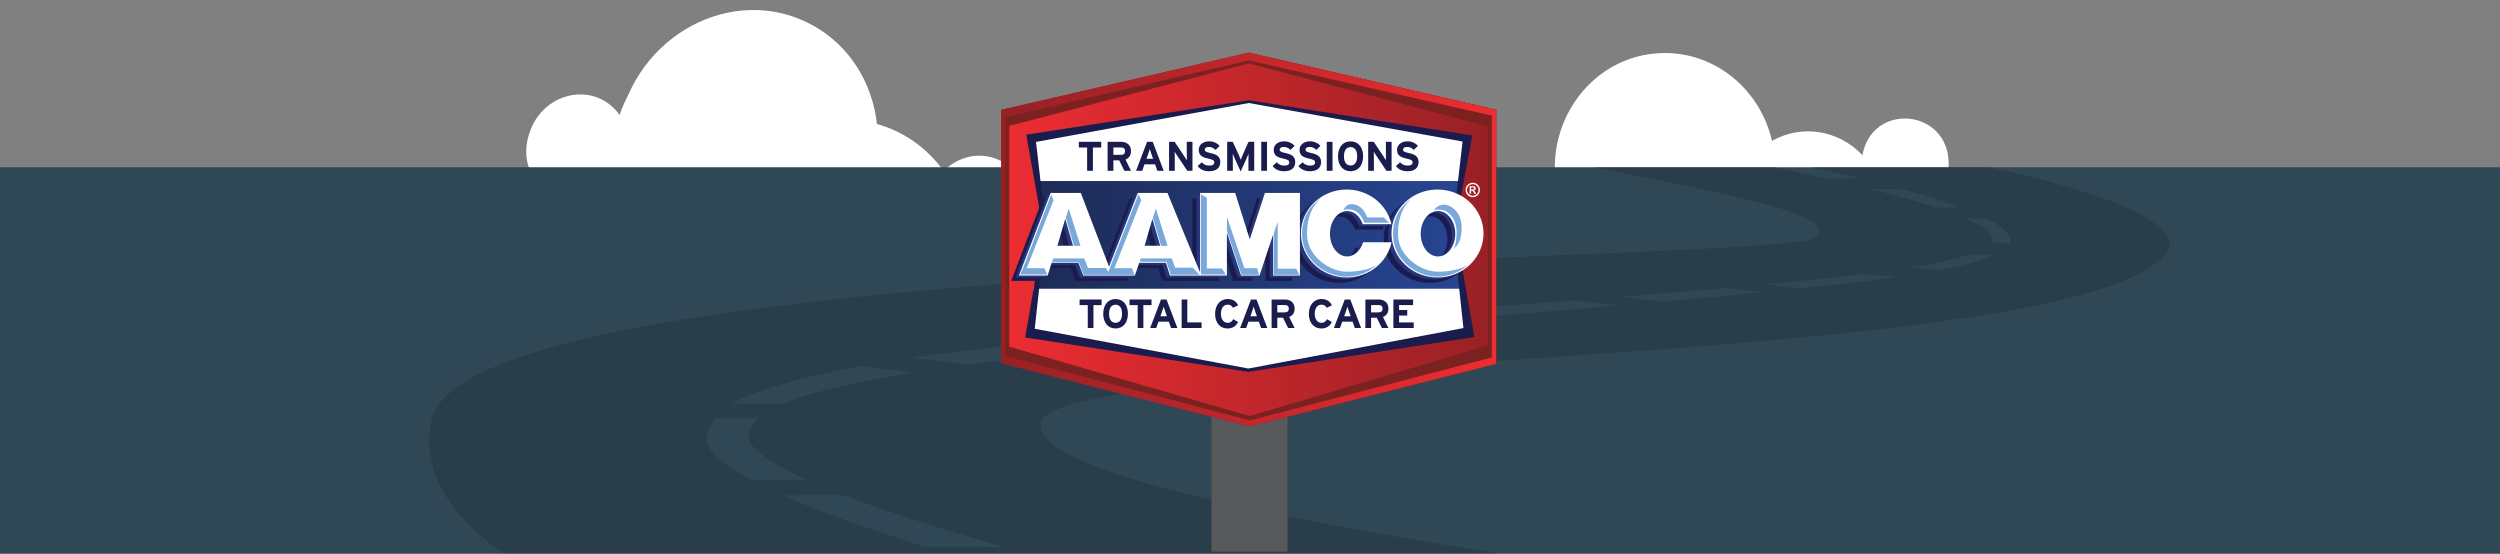 <svg xmlns="http://www.w3.org/2000/svg" xmlns:xlink="http://www.w3.org/1999/xlink" viewBox="0 0 2500 554"><rect x="0" y="0" width="2500" height="554" fill="#808080" stroke="none"/><defs><clipPath id="a"><polyline points="2227 553.357 379 553.357 379 167.252 2227 167.252" style="fill:none"/></clipPath><linearGradient id="b" x1="1003.136" y1="239.468" x2="1496.179" y2="239.468" gradientUnits="userSpaceOnUse"><stop offset="0" stop-color="#ed2d32"/><stop offset="1" stop-color="#972025"/></linearGradient><linearGradient id="c" x1="1001.072" y1="239.468" x2="1496.179" y2="239.468" gradientUnits="userSpaceOnUse"><stop offset="0" stop-color="#972025"/><stop offset="1" stop-color="#ed2d32"/></linearGradient><linearGradient id="d" x1="1035.673" y1="234.913" x2="1462.938" y2="234.913" gradientUnits="userSpaceOnUse"><stop offset="0" stop-color="#1e2b56"/><stop offset="1" stop-color="#264592"/></linearGradient></defs><title>frame8-sign</title><path d="M634.902,220.866c30.108,50.803,89.128,72.195,145.053,54.308-.121,33.156,16.786,64.501,46.79,80.114,43.707,22.759,98.644,3.515,122.706-42.996,1.193-2.296,2.213-4.642,3.207-6.99,20.799,35.398,70.664,30.675,89.558-5.854,29.882-57.768-44.387-107.306-84.591-56.377-10.254-40.078-44.858-66.661-85.111-65.643C889.332,116.966,864.779,52.388,810.082,23.918c-78.091-40.657-175.07,11.971-191.51,103.185-22.631-5.53-47.503,5.704-59.334,28.571C532.829,206.723,590.061,256.956,634.902,220.866Z" style="fill:#fff"/><path d="M943.589,170.956c-34.466-47.935-95.14-64.01-149.271-41.234-2.801-33.037-22.404-62.76-53.666-75.652-45.541-18.795-98.568,5.245-118.438,53.707-.987,2.392-1.795,4.82-2.579,7.247-23.837-33.415-73.09-24.29-88.692,13.772-24.675,60.192,53.668,102.95,89.228,48.656,13.746,39.012,50.557,62.423,90.562,57.84-11.423,61.717,18.725,123.865,75.716,147.374,81.368,33.574,173.33-27.446,181.668-119.761,23.029,3.501,46.815-9.894,56.584-33.72C1046.508,175.994,985.075,131.031,943.589,170.956Z" style="fill:#fff"/><path d="M1611.061,267.135c43.117,25.309,96.08,17.549,130.865-17.798,13.29,24.374,38.64,40.652,67.476,40.184,42.013-.671,75.509-36.621,74.81-80.307-.03-2.159-.211-4.285-.412-6.403,29.908,17.705,65.455-5.575,64.904-39.884-.87-54.258-76.645-61.089-86.288-7.747-23.877-25.33-60.596-31.081-90.418-14.339-11.772-51.042-56.276-88.664-108.848-87.816-75.062,1.203-126.661,78.353-102.196,151.808-19.229,4.936-33.377,23.062-33.034,44.54C1528.688,297.32,1591.947,311.432,1611.061,267.135Z" style="fill:#fff"/><polyline points="2503 553.357 0 553.357 0 167.252 2503 167.252" style="fill:#304856"/><g style="opacity:0.5"><g style="clip-path:url(#a)"><path d="M1244.61,633.368l122.213-.208c133.376,27.297,274.468,51.979,408.45,70.683l834.042-.218c-668.924-90.482-1566.793-185.514-1568.476-278.02-12.787-76.368,1085.599-52.098,1129.262-180.578-9.033-99.093-845.996-157.62-844.081-209.749-3.24-45.612,332.117-63.16,823.63-99.954-8.122.263-16.126.525-24.136.787-151.429,9.263-399.784,19.664-546.168,31.668-47.806,3.654-94.19,7.642-136.111,12.143L1424.011-22.007c45.977-4.761,97.924-8.675,152.55-12.84,173.465-13.253,372.695-21.253,522.804-28.181-668.333,22.125-934.652,40.995-936.14,99.899,1.848,84.431,661.714,147.964,655.856,193.936-.903,5.814-1.235,9.024-30.495,11.993-227.207,23.001-1305.165,20.735-1356.311,174.087-30.429,128.172,179.971,211.931,469.751,287.215l678.896-.2C1504.88,691.359,1378.279,665.313,1244.61,633.368ZM1991.223,256.127c-10.417,4.475-24.918,8.387-43.083,12.129-2.965.611-6.181,1.207-9.339,1.806l-29.095-2.536c11.626-1.835,22.331-3.719,31.863-5.686a245.633,245.633,0,0,0,25.007-6.463l26.381-.044C1992.375,255.6,1991.773,255.884,1991.223,256.127Zm-3.923-37.403c13.468,6.984,22.295,14.266,22.635,21.827a4.816,4.816,0,0,1-.331,2.557l-17.502.03a4.758,4.758,0,0,0,1.193-2.793c-.116-7.954-13.953-15.777-27.046-21.585Zm-85.368-29.711c22.869,6.152,42.91,12.276,59.285,18.408l-25.27.043c-16.537-5.408-36.052-10.931-57.855-16.485-2.5-.636-5.097-1.274-7.656-1.912ZM1408.745-20.368l19.446,1.952c-8.75.993-17.234,2.014-25.507,3.059l-17.415-2.212C1392.89-18.535,1400.692-19.471,1408.745-20.368Zm-34.836,4.296-.116.256,16.4,2.083q-13.831,1.851-26.54,3.815l-16.214-2.182Q1360.088-14.194,1373.909-16.072Zm-44.102,7.094c1.278-.247,2.636-.478,3.937-.72L1349.341-7.599c-5.764.979-11.385,1.972-16.684,2.995-3.554.687-6.971,1.387-10.289,2.096L1307.663-4.333Q1318.119-6.726,1329.807-8.978Zm-33.658,7.442,14.232,1.766c-10.264,2.49-19.194,5.087-26.957,7.746l-13.675-1.553Q1281.353,2.226,1296.148-1.536Zm-38.594,12.885c1.644-.76,3.424-1.5,5.215-2.239l13.352,1.516c-3.388,1.307-6.584,2.622-9.435,3.946a53.999,53.999,0,0,0-7.993,4.548l-12.303-1.071A66.727,66.727,0,0,1,1257.554,11.349Zm-15.619,10.478,12.02,1.047c-3.237,3.14-5.05,6.403-5.6,9.578l-13.065-.264A23.548,23.548,0,0,1,1241.935,21.828ZM1234.832,38.246a13.214,13.214,0,0,1-.041-1.953l13.634.276a11.018,11.018,0,0,0,.196,1.147,16.239,16.239,0,0,0,6.605,7.856,68.621,68.621,0,0,0,6.435,3.345l-18.501.231C1238.511,45.578,1235.182,41.975,1234.832,38.246Zm35.12,23.225a166.771,166.771,0,0,1-20.171-8.297l21.307-.265c2.061.791,4.223,1.591,6.537,2.402,7.365,2.577,16.023,5.242,25.775,7.981l-27.26.254C1274.031,62.852,1271.918,62.16,1269.952,61.471Zm19,6.064,29.205-.272q14.186,3.697,30.566,7.539l-32.085.296C1306.627,72.543,1297.365,70.023,1288.951,67.536Zm67.531,17.108c-6.872-1.558-13.448-3.096-19.859-4.624l33.642-.31c12.659,2.817,26.02,5.679,39.975,8.583l-35.8.333C1368.323,87.29,1362.298,85.961,1356.482,84.644Zm45.35,9.826,36.923-.344q22.376,4.506,46.141,9.12l-39.643.067Q1422.787,98.84,1401.832,94.47Zm78.486,15.731,40.304-.068q22.942,4.39,46.506,8.85l-40.759.069C1510.763,116.077,1495.376,113.126,1480.318,110.201Zm131.43,25.047q-22.407-4.256-44.68-8.469l40.835-.069q7.069,1.341,14.145,2.685,15.174,2.883,30.323,5.784ZM1711.949,154.611c-17.954-3.56-36.197-7.111-54.58-10.649l40.063-.068c18.096,3.539,35.954,7.091,53.431,10.65Zm48.01,9.705,37.412-.063c22.054,4.734,43.115,9.469,62.835,14.196l-34.38.058C1804.957,173.788,1782.88,169.052,1759.959,164.316Zm37.172,117.008q35.517-3.611,65.462-7.272l33.89,2.954c-28.045,4.033-60.443,7.837-96.469,11.511l-33.599-4.182C1776.88,283.34,1787.189,282.338,1797.131,281.324Zm-70.452,6.662,34.961,4.352c-31.271,3.051-64.573,6.149-99.411,9.268l-42.31-4.781C1657.163,293.903,1692.959,290.973,1726.678,287.987ZM1574.964,300.299l44.79,5.061c-41.479,3.611-84.713,7.232-128.805,10.822l-43.973-6.266C1490.503,306.658,1533.411,303.472,1574.964,300.299Zm-223.661,16.875q27.29-2.111,54.525-4.163L1450.828,319.424c-31.962,2.56-64.238,5.098-96.551,7.596q-9.007.697-18.005,1.408l-52.983-6.053C1306.034,320.646,1328.759,318.919,1351.302,317.175Zm-117.446,8.978,53.872,6.154c-44.366,3.62-88.23,7.425-130.799,11.445l-54.175-6.928C1145.29,333.082,1189.371,329.577,1233.857,326.153Zm-174.34,14.627,55.249,7.065c-52.059,5.22-101.497,10.812-146.78,16.834l-55.313-6.898C956.617,351.386,1006.386,345.832,1059.517,340.779Zm-302.342,51.306c28.228-9.888,61.772-18.288,104.758-26.069l51.601,6.435c-.767.118-1.577.233-2.341.352-28.916,5.303-88.689,14.488-127.151,30.713l-52.048.087C742.344,397.117,752.814,393.647,757.175,392.085Zm-50.077,42.916a43.51,43.51,0,0,1,8.14-16.626l43.29-.072c-6.579,5.782-10.301,12.2-9.897,19.342,2.295,12.006,23.492,26.579,59.364,42.75l-55.935.096C720.301,463.614,703.283,448.1,707.098,435.001ZM926.005,547.2c-55.994-17.626-105.213-35.155-142.793-51.736l60.93-.104c42.426,16.308,97.222,33.821,160.804,51.708Zm49.913,15.226,84.885-.142c69.051,18.241,146.027,36.619,227.291,54.277l-111.469.189C1107.661,599.501,1038.833,581.054,975.918,562.426Z" style="fill:#213140"/></g></g><rect x="1211.603" y="323.505" width="75.891" height="228.125" style="fill:#58595b"/><polygon points="1248.811 52.633 1003.136 109.78 1003.136 363.294 1249.701 426.303 1496.179 363.781 1496.179 109.78 1248.811 52.633" style="fill:url(#b)"/><path d="M1249.702,416.044l-240.468-69.362V125.899l239.576-62.519L1487.903,126.388l.242,219.073Zm-.892-363.41L1002.448,109.781V363.294l247.254,63.008,246.477-62.522V109.781Z" style="fill:#7b211f"/><polygon points="1466.811 139.103 1248.811 101.624 1031.787 138.126 1037.937 181.749 1460.617 181.749 1466.811 139.103" style="fill:#fff"/><polygon points="1031.787 331.867 1248.41 370.037 1466.811 332.844 1464.793 286.117 1033.849 286.117 1031.787 331.867" style="fill:#fff"/><path d="M1491.796,357.428,1249.701,420.44l-244.362-64.478V117.108l243.471-56.661,242.985,55.195ZM1248.811,52.633,1001.072,109.781V363.294l248.629,63.008,246.478-62.522V109.781Z" style="fill:url(#c)"/><polygon points="1457.429 234.023 1462.938 288.752 1035.673 288.752 1041.871 235.405 1037.05 181.073 1462.249 181.073 1457.429 234.023" style="fill:url(#d)"/><path d="M1034.771,328.763l11.008-101.769-9.762-85.077,212.794-38.902L1462.581,141.537l-9.945,85.454,10.785,101.082-215.014,40.444ZM1455.088,227.446l17.232-92.01-223.509-35.193L1026.277,134.672l17.18,96.815L1025.199,337.472l223.208,34.395,225.963-34.884Z" style="fill:#191c4d"/><path d="M1339.381,261.837c-9.499,0-17.195-10.169-17.195-22.714,0-12.544,7.696-22.713,17.195-22.713,6.915,0,12.862,5.409,15.59,13.188h28.666c-4.437-19.821-22.776-34.68-44.743-34.68-25.282,0-45.775,19.682-45.775,43.961,0,24.279,20.492,43.961,45.775,43.961,22.148,0,40.619-15.104,44.858-35.17H1355.306c-2.561,8.305-8.722,14.166-15.925,14.166m90.818,0c-9.548,0-17.285-10.169-17.285-22.714,0-12.544,7.738-22.713,17.285-22.713,9.545,0,17.287,10.169,17.287,22.713,0,12.545-7.742,22.714-17.287,22.714m-.485-66.919c-25.42,0-46.018,19.682-46.018,43.961,0,24.279,20.598,43.961,46.018,43.961,25.414,0,46.014-19.682,46.014-43.961,0-24.28-20.6-43.961-46.014-43.961m-292.899,56.172,7.79-26.865,7.792,26.865Zm-87.163,0,7.79-26.865,7.792,26.865Zm192.343-6.35-14.608-46.403H1192.329V277.954l-32.626-79.617h-29.707l-28.728,73.757-28.243-73.757h-30.191l-31.65,82.549h28.73l3.895-12.699H1070.591l4.87,12.699h51.615l4.384-12.699H1158.242l3.896,12.699h56.973V237.901l14.12,42.985h18.503l13.635-41.03v41.03h26.781v-82.549h-35.057Z" style="fill:#191c4d"/><path d="M1343.766,258.417c-9.499,0-17.195-10.168-17.195-22.712s7.696-22.713,17.195-22.713c6.913,0,12.861,5.408,15.59,13.187h28.667c-4.438-19.82-22.778-34.68-44.743-34.68-25.284,0-45.775,19.682-45.775,43.961,0,24.278,20.491,43.961,45.775,43.961,22.146,0,40.617-15.104,44.857-35.17h-28.448c-2.56,8.306-8.722,14.165-15.924,14.165m90.818,0c-9.55,0-17.287-10.168-17.287-22.712s7.737-22.713,17.287-22.713c9.544,0,17.285,10.169,17.285,22.713s-7.741,22.712-17.285,22.712M1434.098,191.5c-25.42,0-46.019,19.682-46.019,43.961,0,24.278,20.599,43.961,46.019,43.961,25.414,0,46.012-19.683,46.012-43.961,0-24.279-20.598-43.961-46.012-43.961M1141.199,247.672l7.79-26.866,7.792,26.866Zm-87.164,0,7.79-26.866,7.792,26.866Zm192.342-6.349L1231.77,194.918h-35.059v79.619l-32.625-79.619h-29.707l-28.728,73.756-28.242-73.756h-30.192l-31.651,82.549h28.73l3.896-12.7h26.781l4.869,12.7h51.615l4.385-12.7h26.783l3.895,12.7h56.971V234.483l14.121,42.985h18.503l13.635-41.03V277.467h26.781V194.918h-35.059Z" style="fill:#28367e"/><path d="M1347.173,256.464c-9.497,0-17.196-10.168-17.196-22.713,0-12.544,7.699-22.714,17.196-22.714,6.916,0,12.863,5.409,15.592,13.188h28.665c-4.436-19.82-22.778-34.679-44.741-34.679-25.284,0-45.777,19.681-45.777,43.961,0,24.279,20.493,43.961,45.777,43.961,22.145,0,40.615-15.105,44.854-35.17h-28.448c-2.558,8.305-8.719,14.166-15.924,14.166m90.817,0c-9.546,0-17.285-10.168-17.285-22.713,0-12.544,7.739-22.714,17.285-22.714,9.547,0,17.287,10.17,17.287,22.714,0,12.545-7.74,22.713-17.287,22.713m-.486-66.917c-25.416,0-46.017,19.681-46.017,43.961,0,24.279,20.601,43.961,46.017,43.961,25.415,0,46.018-19.682,46.018-43.961,0-24.28-20.603-43.961-46.018-43.961m-292.898,56.171,7.792-26.866,7.79,26.866Zm-87.163,0,7.791-26.866,7.791,26.866Zm192.343-6.35-14.608-46.404h-35.059v79.619l-32.625-79.619h-29.707l-28.729,73.757-28.242-73.757h-30.191l-31.651,82.55H1047.705l3.896-12.7h26.781l4.869,12.7h51.615l4.385-12.7h26.782l3.895,12.7h56.973V232.529l14.121,42.985h18.503l13.634-41.032v41.032h26.783V192.964h-35.06Z" style="fill:#fff"/><path d="M1321.349,198.419s-19.316,9.693-19.316,35.583c0,25.888,23.314,42.628,44.253,42.628,19.478,0,30.203-11.626,30.203-11.626s-8.428,6.694-29.852,6.694c-16.07,0-39.631-14.745-39.631-37.703,0-27.121,14.343-35.576,14.343-35.576" style="fill:#79a8da"/><path d="M1412.311,198.419s-19.316,9.693-19.316,35.583c0,25.888,23.315,42.628,44.253,42.628,19.478,0,30.204-11.626,30.204-11.626s-8.429,6.694-29.854,6.694c-16.069,0-39.631-14.745-39.631-37.703,0-27.121,14.344-35.576,14.344-35.576" style="fill:#79a8da"/><path d="M1343.432,210.089s2.435-6.936,9.614-5.879c5.678.836,10.602,3.832,14.093,13.178h16.558l5.436,5.372h-24.915c-1.029-3.357-4.784-11.483-12.291-12.935-5.739-1.111-8.494.264-8.494.264" style="fill:#79a8da"/><polygon points="1273.808 233.275 1277.72 221.935 1277.72 268.7 1296.224 268.7 1299.266 274.82 1273.797 274.82 1273.808 233.275" style="fill:#79a8da"/><polygon points="1226.899 230.422 1226.899 216.899 1244.429 268.187 1257.09 268.187 1258.936 274.795 1241.404 274.795 1226.899 230.422" style="fill:#79a8da"/><polygon points="1225.689 274.537 1221.948 268.458 1206.852 268.458 1206.852 197.848 1201.009 194.43 1201.009 274.537 1225.689 274.537" style="fill:#79a8da"/><polygon points="1152.896 217.784 1155.818 208.503 1167.608 245.85 1161.093 245.85 1152.896 217.784" style="fill:#79a8da"/><polygon points="1065.797 217.784 1068.718 208.503 1080.508 245.85 1073.995 245.85 1065.797 217.784" style="fill:#79a8da"/><polygon points="1170.663 274.705 1199.479 274.705 1192.812 267.699 1175.116 267.699 1171.874 258.417 1140.764 258.417 1139.819 261.745 1166.553 261.838 1170.663 274.705" style="fill:#79a8da"/><polygon points="1138.512 194.161 1141.197 200.292 1114.415 268.187 1131.961 268.187 1134.418 274.89 1083.581 274.89 1078.84 262.245 1051.884 262.245 1053.289 258.417 1084.224 258.417 1087.971 267.971 1105.883 267.971 1108.342 271.918 1110.843 265.312 1138.512 194.161" style="fill:#79a8da"/><polygon points="1024.05 265.533 1051.27 194.367 1053.547 200.292 1026.765 268.187 1044.391 268.187 1047.23 274.537 1020.188 274.537 1024.05 265.533" style="fill:#79a8da"/><path d="M1433.911,210.485a11.156,11.156,0,0,1,9.679-5.798c6.817,0,18.017,6.35,18.017,23.446,0,17.097-8.203,20.532-8.203,20.532s2.531-1.459,3.16-13.872c.79-15.589-7.639-22.987-13.039-24.441-6.583-1.771-9.615.132-9.615.132" style="fill:#79a8da"/><polygon points="1092.904 147.516 1092.904 170.786 1087.125 170.786 1087.125 147.516 1078.829 147.516 1078.829 141.803 1101.201 141.803 1101.201 147.516 1092.904 147.516" style="fill:#191c4d"/><path d="M1120.932,147.434h-7.553v7.453h7.553c2.683,0,4.128-1.242,4.128-3.768,0-2.608-1.568-3.685-4.128-3.685m3.426,23.353-5.16-10.434h-5.82v10.434h-5.779V141.803h13.456c5.449,0,9.948,3.023,9.948,9.192,0,4.348-1.858,7.08-5.531,8.53l5.531,11.262Z" style="fill:#191c4d"/><path d="M1151.23,153.562c-.578-1.698-1.156-3.436-1.445-4.513-.289,1.077-.867,2.816-1.445,4.513l-1.857,5.259h6.605Zm6.109,17.225-2.27-6.459h-10.567l-2.271,6.459H1136.04l11.062-28.983h5.614l10.979,28.983Z" style="fill:#191c4d"/><path d="M1187.307,170.786l-10.608-15.817c-.702-1.077-1.651-2.526-2.023-3.271,0,1.077.082,4.721.082,6.335v12.753h-5.696V141.803h5.531l10.236,15.32c.702,1.077,1.651,2.525,2.023,3.27,0-1.076-.083-4.72-.083-6.334V141.803h5.697v28.983Z" style="fill:#191c4d"/><path d="M1208.896,171.242c-4.83,0-9.04-2.029-11.227-5.259l4.168-3.727a9.349,9.349,0,0,0,7.389,3.312c3.426,0,5.036-.952,5.036-3.146,0-1.863-.991-2.692-6.439-3.934-5.325-1.242-9.039-2.94-9.039-8.654,0-5.259,4.623-8.488,10.319-8.488a13.79,13.79,0,0,1,10.526,4.554l-4.169,4.058a8.8,8.8,0,0,0-6.563-2.981c-3.096,0-4.128,1.325-4.128,2.608,0,1.822,1.238,2.402,5.82,3.478s9.659,2.65,9.659,8.943c0,5.507-3.468,9.234-11.352,9.234" style="fill:#191c4d"/><path d="M1248.44,170.786V160.145c0-1.574.083-5.259.083-6.377-.413,1.077-1.28,3.146-2.023,4.803l-5.861,12.877-5.862-12.877c-.743-1.657-1.61-3.727-2.023-4.803,0,1.118.082,4.803.082,6.377v10.641H1227.183V141.803h5.572l6.026,13.125c.743,1.615,1.61,3.809,1.981,4.845.372-1.077,1.197-3.188,1.94-4.845l5.82-13.125h5.697v28.983Z" style="fill:#191c4d"/><rect x="1261.237" y="141.803" width="5.779" height="28.983" style="fill:#191c4d"/><path d="M1283.857,171.242c-4.83,0-9.04-2.029-11.228-5.259l4.169-3.727a9.347,9.347,0,0,0,7.388,3.312c3.426,0,5.035-.952,5.035-3.146,0-1.863-.99-2.692-6.439-3.934-5.324-1.242-9.04-2.94-9.04-8.654,0-5.259,4.623-8.488,10.32-8.488a13.791,13.791,0,0,1,10.525,4.554L1290.42,149.959a8.798,8.798,0,0,0-6.563-2.981c-3.096,0-4.128,1.325-4.128,2.608,0,1.822,1.238,2.402,5.82,3.478,4.582,1.077,9.659,2.65,9.659,8.943,0,5.507-3.467,9.234-11.351,9.234" style="fill:#191c4d"/><path d="M1309.697,171.242c-4.829,0-9.039-2.029-11.227-5.259l4.169-3.727a9.347,9.347,0,0,0,7.388,3.312c3.426,0,5.036-.952,5.036-3.146,0-1.863-.99-2.692-6.439-3.934-5.324-1.242-9.04-2.94-9.04-8.654,0-5.259,4.624-8.488,10.32-8.488a13.791,13.791,0,0,1,10.525,4.554L1316.26,149.959a8.8,8.8,0,0,0-6.563-2.981c-3.095,0-4.127,1.325-4.127,2.608,0,1.822,1.238,2.402,5.82,3.478,4.582,1.077,9.659,2.65,9.659,8.943,0,5.507-3.467,9.234-11.352,9.234" style="fill:#191c4d"/><rect x="1326.746" y="141.803" width="5.779" height="28.983" style="fill:#191c4d"/><path d="M1350.563,147.103c-4.664,0-6.604,4.016-6.604,9.192s1.94,9.193,6.604,9.193c4.665,0,6.604-4.017,6.604-9.193s-1.94-9.192-6.604-9.192m0,24.139c-7.884,0-12.548-6.128-12.548-14.948,0-8.819,4.665-14.947,12.548-14.947,7.884,0,12.548,6.128,12.548,14.947,0,8.82-4.664,14.948-12.548,14.948" style="fill:#191c4d"/><path d="M1386.433,170.786l-10.609-15.817c-.701-1.077-1.651-2.526-2.022-3.271,0,1.077.083,4.721.083,6.335v12.753h-5.697V141.803h5.532l10.236,15.32c.701,1.077,1.651,2.525,2.022,3.27,0-1.076-.083-4.72-.083-6.334V141.803h5.696v28.983Z" style="fill:#191c4d"/><path d="M1407.196,171.242c-4.829,0-9.039-2.029-11.227-5.259l4.169-3.727a9.347,9.347,0,0,0,7.388,3.312c3.426,0,5.035-.952,5.035-3.146,0-1.863-.99-2.692-6.439-3.934-5.324-1.242-9.04-2.94-9.04-8.654,0-5.259,4.624-8.488,10.32-8.488a13.791,13.791,0,0,1,10.525,4.554l-4.169,4.058a8.8,8.8,0,0,0-6.563-2.981c-3.095,0-4.127,1.325-4.127,2.608,0,1.822,1.238,2.402,5.82,3.478,4.582,1.077,9.659,2.65,9.659,8.943,0,5.507-3.467,9.234-11.352,9.234" style="fill:#191c4d"/><polygon points="1093.448 305.12 1093.448 328.005 1087.765 328.005 1087.765 305.12 1079.606 305.12 1079.606 299.501 1101.608 299.501 1101.608 305.12 1093.448 305.12" style="fill:#191c4d"/><path d="M1115.568,304.713c-4.587,0-6.495,3.95-6.495,9.04,0,5.09,1.908,9.04,6.495,9.04,4.587,0,6.495-3.95,6.495-9.04,0-5.09-1.908-9.04-6.495-9.04m0,23.74c-7.753,0-12.341-6.027-12.341-14.701s4.587-14.7,12.341-14.7,12.341,6.026,12.341,14.7-4.587,14.701-12.341,14.701" style="fill:#191c4d"/><polygon points="1143.371 305.12 1143.371 328.005 1137.687 328.005 1137.687 305.12 1129.528 305.12 1129.528 299.501 1151.53 299.501 1151.53 305.12 1143.371 305.12" style="fill:#191c4d"/><path d="M1165.083,311.065c-.568-1.669-1.136-3.38-1.421-4.438-.284,1.058-.853,2.769-1.421,4.438l-1.827,5.172h6.495Zm6.008,16.94-2.233-6.353H1158.466l-2.232,6.353h-6.089l10.88-28.504h5.521l10.798,28.504Z" style="fill:#191c4d"/><polygon points="1181.639 328.005 1181.639 299.501 1187.322 299.501 1187.322 322.385 1201.571 322.385 1201.571 328.005 1181.639 328.005" style="fill:#191c4d"/><path d="M1232.857,307.808a5.395,5.395,0,0,0-5.196-3.095c-4.262,0-6.698,3.746-6.698,9.04,0,5.131,2.477,9.04,6.739,9.04,2.558,0,4.06-1.099,5.562-3.624l4.79,2.851c-1.948,4.032-5.358,6.434-10.513,6.434-7.429,0-12.422-5.701-12.422-14.701,0-8.674,5.196-14.7,12.624-14.7,5.359,0,8.606,2.606,10.393,6.311Z" style="fill:#191c4d"/><path d="M1255.052,311.065c-.568-1.669-1.136-3.38-1.42-4.438-.285,1.058-.853,2.769-1.421,4.438l-1.827,5.172h6.495Zm6.008,16.94-2.233-6.353h-10.392l-2.233,6.353h-6.089l10.88-28.504h5.521l10.798,28.504Z" style="fill:#191c4d"/><path d="M1284.719,305.038h-7.429v7.33h7.429c2.638,0,4.059-1.222,4.059-3.705,0-2.566-1.543-3.624-4.059-3.624m3.369,22.966-5.075-10.261h-5.723v10.261h-5.683v-28.504h13.233c5.359,0,9.784,2.972,9.784,9.04,0,4.276-1.827,6.963-5.44,8.388l5.44,11.077Z" style="fill:#191c4d"/><path d="M1326.641,307.808a5.395,5.395,0,0,0-5.196-3.095c-4.263,0-6.698,3.746-6.698,9.04,0,5.131,2.476,9.04,6.739,9.04,2.558,0,4.059-1.099,5.562-3.624l4.79,2.851c-1.949,4.032-5.359,6.434-10.514,6.434-7.429,0-12.422-5.701-12.422-14.701,0-8.674,5.196-14.7,12.625-14.7,5.359,0,8.606,2.606,10.392,6.311Z" style="fill:#191c4d"/><path d="M1348.835,311.065c-.568-1.669-1.137-3.38-1.421-4.438-.285,1.058-.852,2.769-1.42,4.438l-1.827,5.172h6.495Zm6.008,16.94-2.233-6.353h-10.392l-2.233,6.353h-6.089l10.879-28.504h5.521l10.799,28.504Z" style="fill:#191c4d"/><path d="M1378.503,305.038h-7.429v7.33h7.429c2.639,0,4.059-1.222,4.059-3.705,0-2.566-1.543-3.624-4.059-3.624m3.369,22.966-5.074-10.261h-5.724v10.261h-5.683v-28.504h13.234c5.358,0,9.783,2.972,9.783,9.04,0,4.276-1.827,6.963-5.439,8.388l5.439,11.077Z" style="fill:#191c4d"/><polygon points="1393.394 328.005 1393.394 299.501 1413.123 299.501 1413.123 305.079 1399.077 305.079 1399.077 310.007 1407.237 310.007 1407.237 315.544 1399.077 315.544 1399.077 322.426 1413.732 322.426 1413.732 328.005 1393.394 328.005" style="fill:#191c4d"/><path d="M1472.572,182.785a7.175,7.175,0,0,1,7.335,7.171,7.149,7.149,0,1,1-14.297,0,7.024,7.024,0,0,1,1.106-3.833,6.687,6.687,0,0,1,2.767-2.541A7.199,7.199,0,0,1,1472.572,182.785Zm.363,1.402a5.589,5.589,0,0,0-4.27,1.74,5.711,5.711,0,0,0-1.635,4.033,5.751,5.751,0,0,0,11.502,0,5.649,5.649,0,0,0-.85-3.018,5.517,5.517,0,0,0-2.187-2.068A5.599,5.599,0,0,0,1472.935,184.186Zm-3.326,9.597v-7.613h3.585a2.61,2.61,0,0,1,1.937.621,2.105,2.105,0,0,1,.605,1.528,1.953,1.953,0,0,1-.511,1.411,2.754,2.754,0,0,1-1.541.719,1.884,1.884,0,0,1,.742.484,9.635,9.635,0,0,1,.873,1.319l.887,1.53h-1.892l-.632-1.23a5.719,5.719,0,0,0-.999-1.497,1.598,1.598,0,0,0-1.129-.399h-.4v3.127Zm1.526-4.335h1.242a2.629,2.629,0,0,0,1.331-.248.885.885,0,0,0,.394-.811.844.844,0,0,0-.389-.758,2.194,2.194,0,0,0-1.178-.253h-1.4Z" style="fill:#fff"/></svg>